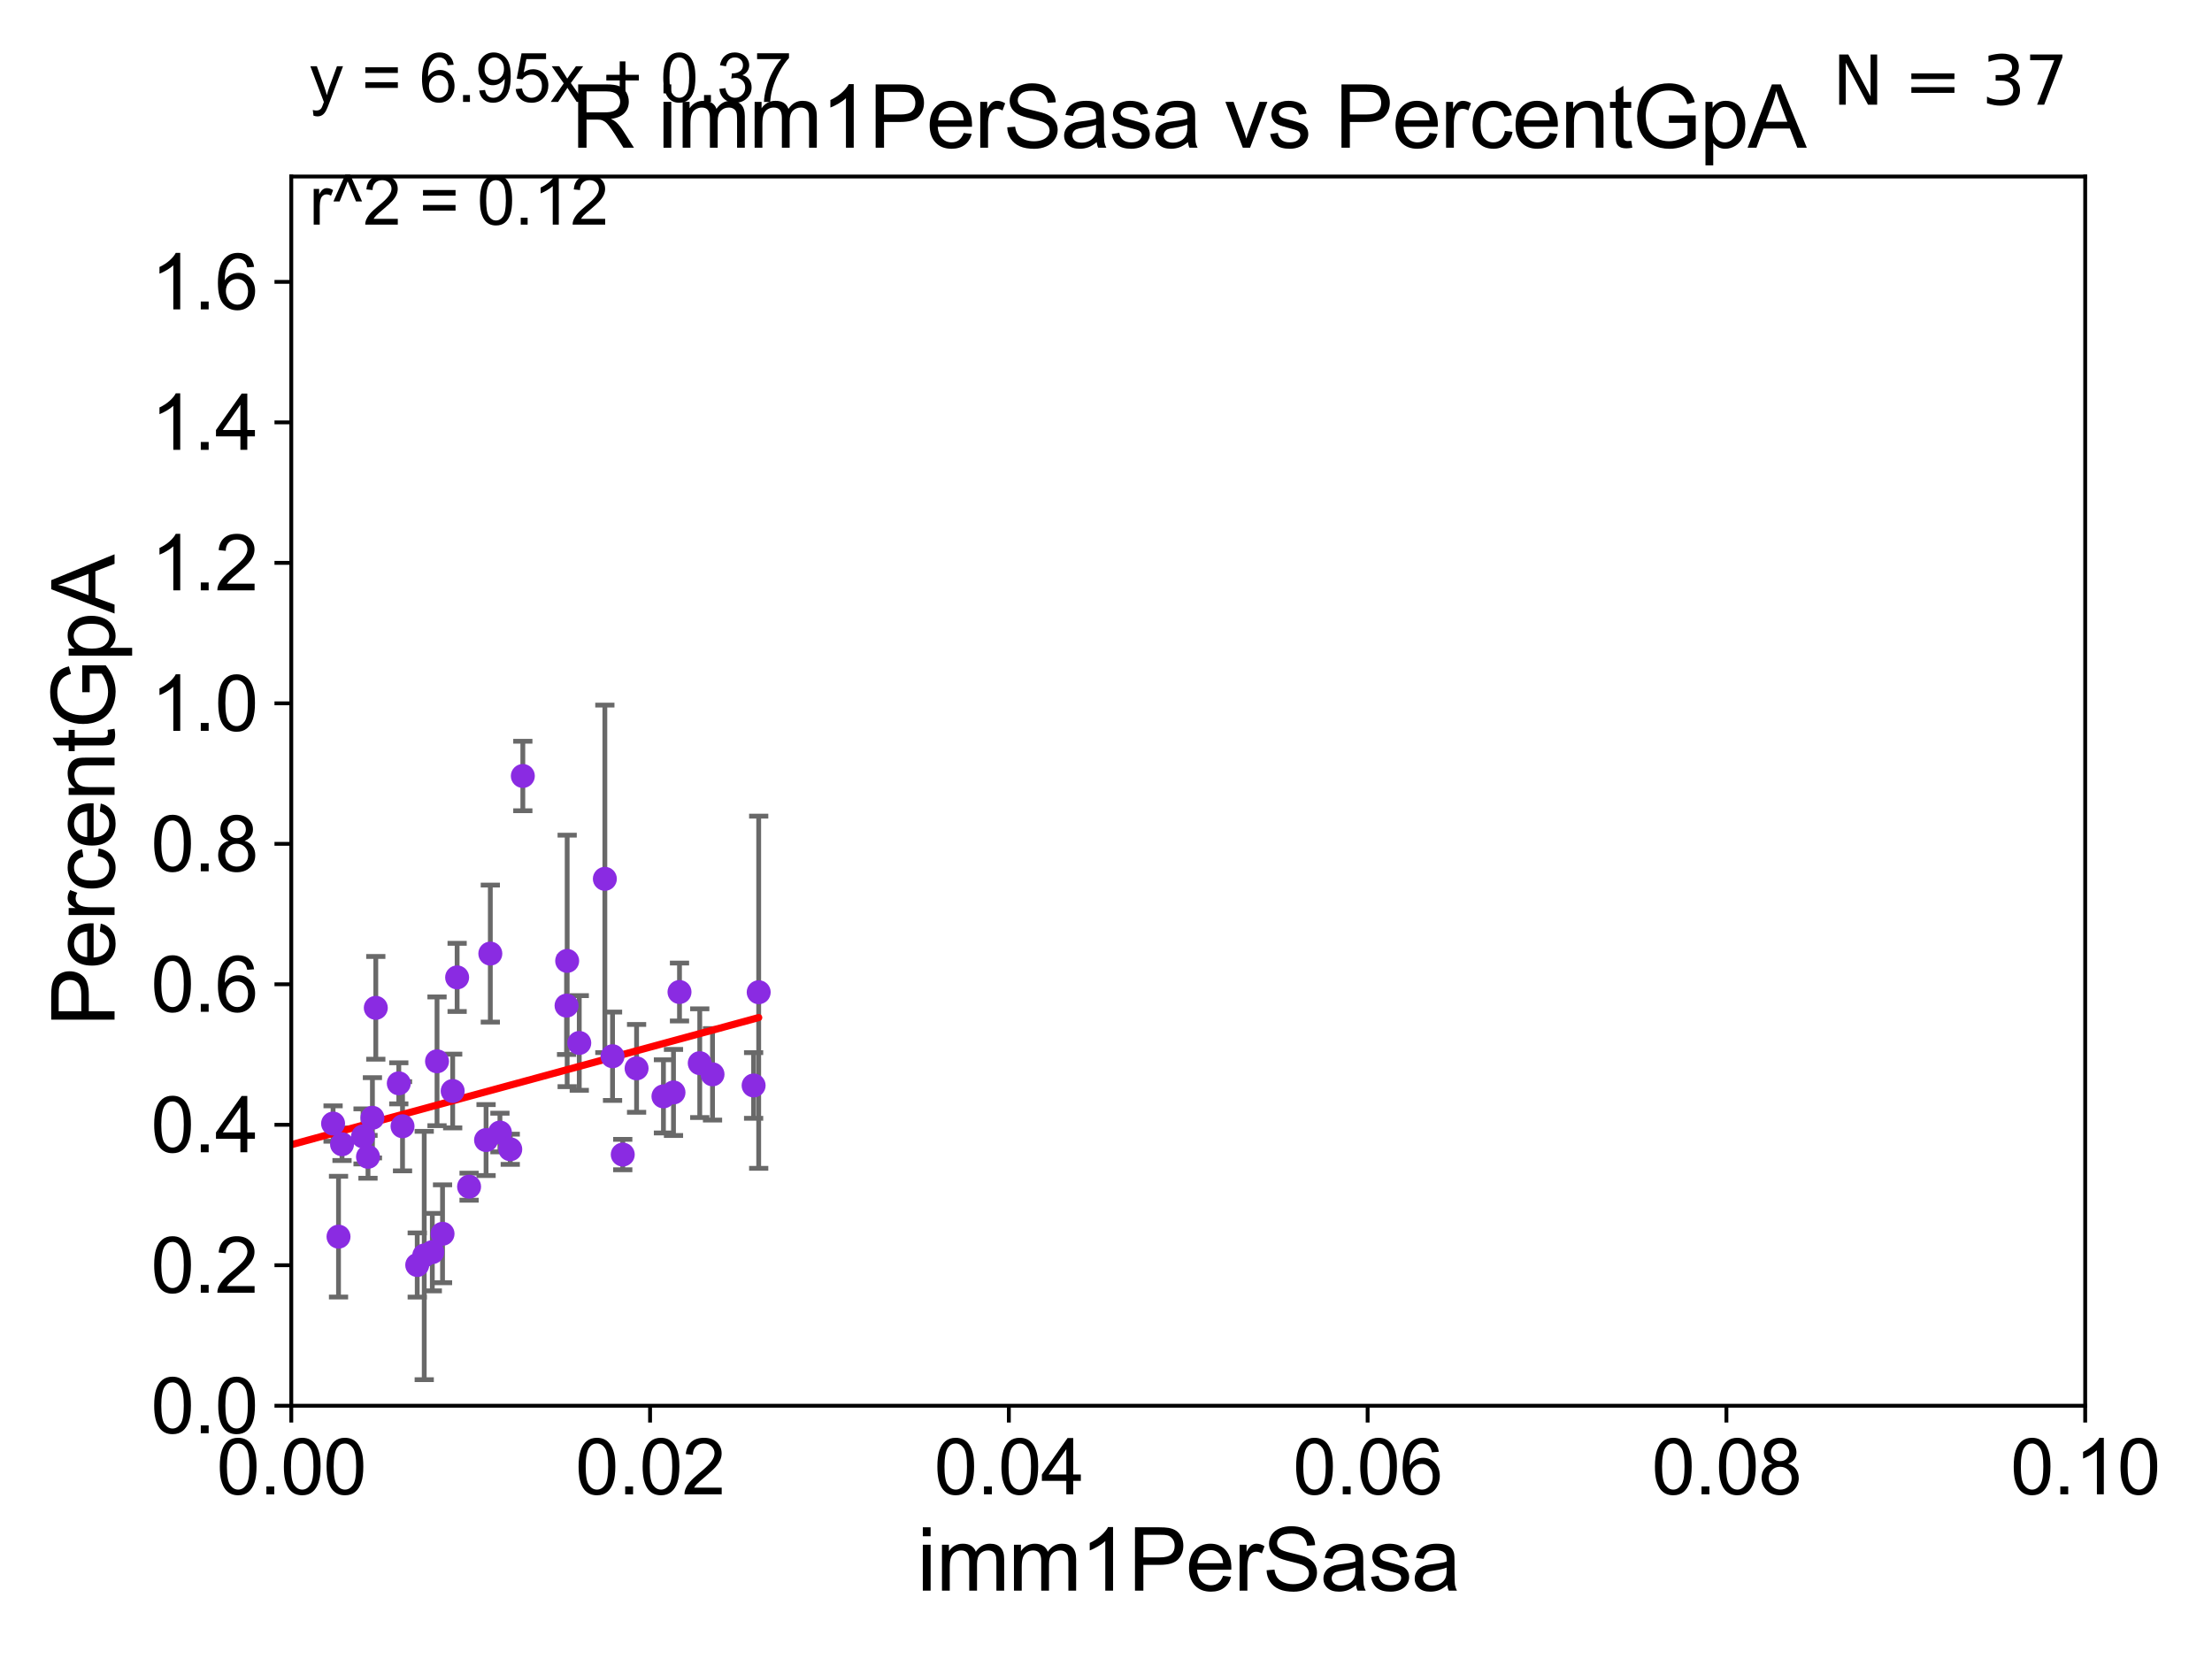 <?xml version="1.0" encoding="utf-8" standalone="no"?>
<!DOCTYPE svg PUBLIC "-//W3C//DTD SVG 1.1//EN"
  "http://www.w3.org/Graphics/SVG/1.1/DTD/svg11.dtd">
<svg xmlns:xlink="http://www.w3.org/1999/xlink" width="460.8pt" height="345.6pt" viewBox="0 0 460.8 345.6" xmlns="http://www.w3.org/2000/svg" version="1.1">
 <defs>
  <style type="text/css">*{stroke-linejoin: round; stroke-linecap: butt}</style>
 </defs>
 <g id="figure_1">
  <g id="patch_1">
   <path d="M 0 345.6 
L 460.8 345.6 
L 460.8 0 
L 0 0 
z
" style="fill: #ffffff"/>
  </g>
  <g id="axes_1">
   <g id="patch_2">
    <path d="M 60.68 292.84 
L 434.385 292.84 
L 434.385 36.775 
L 60.68 36.775 
z
" style="fill: #ffffff"/>
   </g>
   <g id="PathCollection_1">
    <defs>
     <path id="m66c099062e" d="M 0 1.118 
C 0.297 1.118 0.581 1 0.791 0.791 
C 1 0.581 1.118 0.297 1.118 0 
C 1.118 -0.297 1 -0.581 0.791 -0.791 
C 0.581 -1 0.297 -1.118 0 -1.118 
C -0.297 -1.118 -0.581 -1 -0.791 -0.791 
C -1 -0.581 -1.118 -0.297 -1.118 0 
C -1.118 0.297 -1 0.581 -0.791 0.791 
C -0.581 1 -0.297 1.118 0 1.118 
z
" style="stroke: #8a2be2"/>
    </defs>
    <g clip-path="url(#p482afbf1da)">
     <use xlink:href="#m66c099062e" x="90.057" y="260.841" style="fill: #8a2be2; stroke: #8a2be2"/>
     <use xlink:href="#m66c099062e" x="141.552" y="206.654" style="fill: #8a2be2; stroke: #8a2be2"/>
     <use xlink:href="#m66c099062e" x="94.301" y="227.279" style="fill: #8a2be2; stroke: #8a2be2"/>
     <use xlink:href="#m66c099062e" x="101.257" y="237.496" style="fill: #8a2be2; stroke: #8a2be2"/>
     <use xlink:href="#m66c099062e" x="91.041" y="221.091" style="fill: #8a2be2; stroke: #8a2be2"/>
     <use xlink:href="#m66c099062e" x="97.718" y="247.206" style="fill: #8a2be2; stroke: #8a2be2"/>
     <use xlink:href="#m66c099062e" x="129.731" y="240.516" style="fill: #8a2be2; stroke: #8a2be2"/>
     <use xlink:href="#m66c099062e" x="92.189" y="257.019" style="fill: #8a2be2; stroke: #8a2be2"/>
     <use xlink:href="#m66c099062e" x="148.431" y="223.802" style="fill: #8a2be2; stroke: #8a2be2"/>
     <use xlink:href="#m66c099062e" x="156.992" y="226.123" style="fill: #8a2be2; stroke: #8a2be2"/>
     <use xlink:href="#m66c099062e" x="145.772" y="221.477" style="fill: #8a2be2; stroke: #8a2be2"/>
     <use xlink:href="#m66c099062e" x="108.915" y="161.651" style="fill: #8a2be2; stroke: #8a2be2"/>
     <use xlink:href="#m66c099062e" x="104.145" y="235.926" style="fill: #8a2be2; stroke: #8a2be2"/>
     <use xlink:href="#m66c099062e" x="70.52" y="257.619" style="fill: #8a2be2; stroke: #8a2be2"/>
     <use xlink:href="#m66c099062e" x="55.551" y="212.385" style="fill: #8a2be2; stroke: #8a2be2"/>
     <use xlink:href="#m66c099062e" x="69.386" y="234.057" style="fill: #8a2be2; stroke: #8a2be2"/>
     <use xlink:href="#m66c099062e" x="71.25" y="238.369" style="fill: #8a2be2; stroke: #8a2be2"/>
     <use xlink:href="#m66c099062e" x="118.153" y="200.174" style="fill: #8a2be2; stroke: #8a2be2"/>
     <use xlink:href="#m66c099062e" x="75.632" y="236.733" style="fill: #8a2be2; stroke: #8a2be2"/>
     <use xlink:href="#m66c099062e" x="88.375" y="261.544" style="fill: #8a2be2; stroke: #8a2be2"/>
     <use xlink:href="#m66c099062e" x="126.002" y="183.077" style="fill: #8a2be2; stroke: #8a2be2"/>
     <use xlink:href="#m66c099062e" x="78.286" y="209.951" style="fill: #8a2be2; stroke: #8a2be2"/>
     <use xlink:href="#m66c099062e" x="95.228" y="203.611" style="fill: #8a2be2; stroke: #8a2be2"/>
     <use xlink:href="#m66c099062e" x="83.077" y="225.678" style="fill: #8a2be2; stroke: #8a2be2"/>
     <use xlink:href="#m66c099062e" x="106.295" y="239.412" style="fill: #8a2be2; stroke: #8a2be2"/>
     <use xlink:href="#m66c099062e" x="120.672" y="217.266" style="fill: #8a2be2; stroke: #8a2be2"/>
     <use xlink:href="#m66c099062e" x="76.661" y="240.984" style="fill: #8a2be2; stroke: #8a2be2"/>
     <use xlink:href="#m66c099062e" x="77.583" y="232.858" style="fill: #8a2be2; stroke: #8a2be2"/>
     <use xlink:href="#m66c099062e" x="86.917" y="263.525" style="fill: #8a2be2; stroke: #8a2be2"/>
     <use xlink:href="#m66c099062e" x="83.854" y="234.621" style="fill: #8a2be2; stroke: #8a2be2"/>
     <use xlink:href="#m66c099062e" x="118.024" y="209.49" style="fill: #8a2be2; stroke: #8a2be2"/>
     <use xlink:href="#m66c099062e" x="127.603" y="220.035" style="fill: #8a2be2; stroke: #8a2be2"/>
     <use xlink:href="#m66c099062e" x="102.143" y="198.649" style="fill: #8a2be2; stroke: #8a2be2"/>
     <use xlink:href="#m66c099062e" x="140.301" y="227.58" style="fill: #8a2be2; stroke: #8a2be2"/>
     <use xlink:href="#m66c099062e" x="138.208" y="228.395" style="fill: #8a2be2; stroke: #8a2be2"/>
     <use xlink:href="#m66c099062e" x="158.051" y="206.7" style="fill: #8a2be2; stroke: #8a2be2"/>
     <use xlink:href="#m66c099062e" x="132.612" y="222.559" style="fill: #8a2be2; stroke: #8a2be2"/>
    </g>
   </g>
   <g id="matplotlib.axis_1">
    <g id="xtick_1">
     <g id="line2d_1">
      <defs>
       <path id="m8616167607" d="M 0 0 
L 0 3.5 
" style="stroke: #000000; stroke-width: 0.8"/>
      </defs>
      <g>
       <use xlink:href="#m8616167607" x="60.68" y="292.84" style="stroke: #000000; stroke-width: 0.8"/>
      </g>
     </g>
     <g id="text_1">
      <!-- 0.00 -->
      <g transform="translate(45.111 311.293)scale(0.16 -0.16)">
       <defs>
        <path id="ArialMT-30" d="M 266 2259 
Q 266 3072 433 3567 
Q 600 4063 929 4331 
Q 1259 4600 1759 4600 
Q 2128 4600 2406 4451 
Q 2684 4303 2865 4023 
Q 3047 3744 3150 3342 
Q 3253 2941 3253 2259 
Q 3253 1453 3087 958 
Q 2922 463 2592 192 
Q 2263 -78 1759 -78 
Q 1097 -78 719 397 
Q 266 969 266 2259 
z
M 844 2259 
Q 844 1131 1108 757 
Q 1372 384 1759 384 
Q 2147 384 2411 759 
Q 2675 1134 2675 2259 
Q 2675 3391 2411 3762 
Q 2147 4134 1753 4134 
Q 1366 4134 1134 3806 
Q 844 3388 844 2259 
z
" transform="scale(0.016)"/>
        <path id="ArialMT-2e" d="M 581 0 
L 581 641 
L 1222 641 
L 1222 0 
L 581 0 
z
" transform="scale(0.016)"/>
       </defs>
       <use xlink:href="#ArialMT-30"/>
       <use xlink:href="#ArialMT-2e" x="55.615"/>
       <use xlink:href="#ArialMT-30" x="83.398"/>
       <use xlink:href="#ArialMT-30" x="139.014"/>
      </g>
     </g>
    </g>
    <g id="xtick_2">
     <g id="line2d_2">
      <g>
       <use xlink:href="#m8616167607" x="135.421" y="292.84" style="stroke: #000000; stroke-width: 0.8"/>
      </g>
     </g>
     <g id="text_2">
      <!-- 0.02 -->
      <g transform="translate(119.852 311.293)scale(0.16 -0.16)">
       <defs>
        <path id="ArialMT-32" d="M 3222 541 
L 3222 0 
L 194 0 
Q 188 203 259 391 
Q 375 700 629 1000 
Q 884 1300 1366 1694 
Q 2113 2306 2375 2664 
Q 2638 3022 2638 3341 
Q 2638 3675 2398 3904 
Q 2159 4134 1775 4134 
Q 1369 4134 1125 3890 
Q 881 3647 878 3216 
L 300 3275 
Q 359 3922 746 4261 
Q 1134 4600 1788 4600 
Q 2447 4600 2831 4234 
Q 3216 3869 3216 3328 
Q 3216 3053 3103 2787 
Q 2991 2522 2730 2228 
Q 2469 1934 1863 1422 
Q 1356 997 1212 845 
Q 1069 694 975 541 
L 3222 541 
z
" transform="scale(0.016)"/>
       </defs>
       <use xlink:href="#ArialMT-30"/>
       <use xlink:href="#ArialMT-2e" x="55.615"/>
       <use xlink:href="#ArialMT-30" x="83.398"/>
       <use xlink:href="#ArialMT-32" x="139.014"/>
      </g>
     </g>
    </g>
    <g id="xtick_3">
     <g id="line2d_3">
      <g>
       <use xlink:href="#m8616167607" x="210.162" y="292.84" style="stroke: #000000; stroke-width: 0.8"/>
      </g>
     </g>
     <g id="text_3">
      <!-- 0.04 -->
      <g transform="translate(194.593 311.293)scale(0.16 -0.16)">
       <defs>
        <path id="ArialMT-34" d="M 2069 0 
L 2069 1097 
L 81 1097 
L 81 1613 
L 2172 4581 
L 2631 4581 
L 2631 1613 
L 3250 1613 
L 3250 1097 
L 2631 1097 
L 2631 0 
L 2069 0 
z
M 2069 1613 
L 2069 3678 
L 634 1613 
L 2069 1613 
z
" transform="scale(0.016)"/>
       </defs>
       <use xlink:href="#ArialMT-30"/>
       <use xlink:href="#ArialMT-2e" x="55.615"/>
       <use xlink:href="#ArialMT-30" x="83.398"/>
       <use xlink:href="#ArialMT-34" x="139.014"/>
      </g>
     </g>
    </g>
    <g id="xtick_4">
     <g id="line2d_4">
      <g>
       <use xlink:href="#m8616167607" x="284.903" y="292.84" style="stroke: #000000; stroke-width: 0.8"/>
      </g>
     </g>
     <g id="text_4">
      <!-- 0.06 -->
      <g transform="translate(269.334 311.293)scale(0.16 -0.16)">
       <defs>
        <path id="ArialMT-36" d="M 3184 3459 
L 2625 3416 
Q 2550 3747 2413 3897 
Q 2184 4138 1850 4138 
Q 1581 4138 1378 3988 
Q 1113 3794 959 3422 
Q 806 3050 800 2363 
Q 1003 2672 1297 2822 
Q 1591 2972 1913 2972 
Q 2475 2972 2870 2558 
Q 3266 2144 3266 1488 
Q 3266 1056 3080 686 
Q 2894 316 2569 119 
Q 2244 -78 1831 -78 
Q 1128 -78 684 439 
Q 241 956 241 2144 
Q 241 3472 731 4075 
Q 1159 4600 1884 4600 
Q 2425 4600 2770 4297 
Q 3116 3994 3184 3459 
z
M 888 1484 
Q 888 1194 1011 928 
Q 1134 663 1356 523 
Q 1578 384 1822 384 
Q 2178 384 2434 671 
Q 2691 959 2691 1453 
Q 2691 1928 2437 2201 
Q 2184 2475 1800 2475 
Q 1419 2475 1153 2201 
Q 888 1928 888 1484 
z
" transform="scale(0.016)"/>
       </defs>
       <use xlink:href="#ArialMT-30"/>
       <use xlink:href="#ArialMT-2e" x="55.615"/>
       <use xlink:href="#ArialMT-30" x="83.398"/>
       <use xlink:href="#ArialMT-36" x="139.014"/>
      </g>
     </g>
    </g>
    <g id="xtick_5">
     <g id="line2d_5">
      <g>
       <use xlink:href="#m8616167607" x="359.644" y="292.84" style="stroke: #000000; stroke-width: 0.8"/>
      </g>
     </g>
     <g id="text_5">
      <!-- 0.08 -->
      <g transform="translate(344.075 311.293)scale(0.16 -0.16)">
       <defs>
        <path id="ArialMT-38" d="M 1131 2484 
Q 781 2613 612 2850 
Q 444 3088 444 3419 
Q 444 3919 803 4259 
Q 1163 4600 1759 4600 
Q 2359 4600 2725 4251 
Q 3091 3903 3091 3403 
Q 3091 3084 2923 2848 
Q 2756 2613 2416 2484 
Q 2838 2347 3058 2040 
Q 3278 1734 3278 1309 
Q 3278 722 2862 322 
Q 2447 -78 1769 -78 
Q 1091 -78 675 323 
Q 259 725 259 1325 
Q 259 1772 486 2073 
Q 713 2375 1131 2484 
z
M 1019 3438 
Q 1019 3113 1228 2906 
Q 1438 2700 1772 2700 
Q 2097 2700 2305 2904 
Q 2513 3109 2513 3406 
Q 2513 3716 2298 3927 
Q 2084 4138 1766 4138 
Q 1444 4138 1231 3931 
Q 1019 3725 1019 3438 
z
M 838 1322 
Q 838 1081 952 856 
Q 1066 631 1291 507 
Q 1516 384 1775 384 
Q 2178 384 2440 643 
Q 2703 903 2703 1303 
Q 2703 1709 2433 1975 
Q 2163 2241 1756 2241 
Q 1359 2241 1098 1978 
Q 838 1716 838 1322 
z
" transform="scale(0.016)"/>
       </defs>
       <use xlink:href="#ArialMT-30"/>
       <use xlink:href="#ArialMT-2e" x="55.615"/>
       <use xlink:href="#ArialMT-30" x="83.398"/>
       <use xlink:href="#ArialMT-38" x="139.014"/>
      </g>
     </g>
    </g>
    <g id="xtick_6">
     <g id="line2d_6">
      <g>
       <use xlink:href="#m8616167607" x="434.385" y="292.84" style="stroke: #000000; stroke-width: 0.8"/>
      </g>
     </g>
     <g id="text_6">
      <!-- 0.10 -->
      <g transform="translate(418.816 311.293)scale(0.16 -0.16)">
       <defs>
        <path id="ArialMT-31" d="M 2384 0 
L 1822 0 
L 1822 3584 
Q 1619 3391 1289 3197 
Q 959 3003 697 2906 
L 697 3450 
Q 1169 3672 1522 3987 
Q 1875 4303 2022 4600 
L 2384 4600 
L 2384 0 
z
" transform="scale(0.016)"/>
       </defs>
       <use xlink:href="#ArialMT-30"/>
       <use xlink:href="#ArialMT-2e" x="55.615"/>
       <use xlink:href="#ArialMT-31" x="83.398"/>
       <use xlink:href="#ArialMT-30" x="139.014"/>
      </g>
     </g>
    </g>
    <g id="text_7">
     <!-- imm1PerSasa -->
     <g transform="translate(191.017 331.357)scale(0.18 -0.18)">
      <defs>
       <path id="ArialMT-69" d="M 425 3934 
L 425 4581 
L 988 4581 
L 988 3934 
L 425 3934 
z
M 425 0 
L 425 3319 
L 988 3319 
L 988 0 
L 425 0 
z
" transform="scale(0.016)"/>
       <path id="ArialMT-6d" d="M 422 0 
L 422 3319 
L 925 3319 
L 925 2853 
Q 1081 3097 1340 3245 
Q 1600 3394 1931 3394 
Q 2300 3394 2536 3241 
Q 2772 3088 2869 2813 
Q 3263 3394 3894 3394 
Q 4388 3394 4653 3120 
Q 4919 2847 4919 2278 
L 4919 0 
L 4359 0 
L 4359 2091 
Q 4359 2428 4304 2576 
Q 4250 2725 4106 2815 
Q 3963 2906 3769 2906 
Q 3419 2906 3187 2673 
Q 2956 2441 2956 1928 
L 2956 0 
L 2394 0 
L 2394 2156 
Q 2394 2531 2256 2718 
Q 2119 2906 1806 2906 
Q 1569 2906 1367 2781 
Q 1166 2656 1075 2415 
Q 984 2175 984 1722 
L 984 0 
L 422 0 
z
" transform="scale(0.016)"/>
       <path id="ArialMT-50" d="M 494 0 
L 494 4581 
L 2222 4581 
Q 2678 4581 2919 4538 
Q 3256 4481 3484 4323 
Q 3713 4166 3852 3881 
Q 3991 3597 3991 3256 
Q 3991 2672 3619 2267 
Q 3247 1863 2275 1863 
L 1100 1863 
L 1100 0 
L 494 0 
z
M 1100 2403 
L 2284 2403 
Q 2872 2403 3119 2622 
Q 3366 2841 3366 3238 
Q 3366 3525 3220 3729 
Q 3075 3934 2838 4000 
Q 2684 4041 2272 4041 
L 1100 4041 
L 1100 2403 
z
" transform="scale(0.016)"/>
       <path id="ArialMT-65" d="M 2694 1069 
L 3275 997 
Q 3138 488 2766 206 
Q 2394 -75 1816 -75 
Q 1088 -75 661 373 
Q 234 822 234 1631 
Q 234 2469 665 2931 
Q 1097 3394 1784 3394 
Q 2450 3394 2872 2941 
Q 3294 2488 3294 1666 
Q 3294 1616 3291 1516 
L 816 1516 
Q 847 969 1125 678 
Q 1403 388 1819 388 
Q 2128 388 2347 550 
Q 2566 713 2694 1069 
z
M 847 1978 
L 2700 1978 
Q 2663 2397 2488 2606 
Q 2219 2931 1791 2931 
Q 1403 2931 1139 2672 
Q 875 2413 847 1978 
z
" transform="scale(0.016)"/>
       <path id="ArialMT-72" d="M 416 0 
L 416 3319 
L 922 3319 
L 922 2816 
Q 1116 3169 1280 3281 
Q 1444 3394 1641 3394 
Q 1925 3394 2219 3213 
L 2025 2691 
Q 1819 2813 1613 2813 
Q 1428 2813 1281 2702 
Q 1134 2591 1072 2394 
Q 978 2094 978 1738 
L 978 0 
L 416 0 
z
" transform="scale(0.016)"/>
       <path id="ArialMT-53" d="M 288 1472 
L 859 1522 
Q 900 1178 1048 958 
Q 1197 738 1509 602 
Q 1822 466 2213 466 
Q 2559 466 2825 569 
Q 3091 672 3220 851 
Q 3350 1031 3350 1244 
Q 3350 1459 3225 1620 
Q 3100 1781 2813 1891 
Q 2628 1963 1997 2114 
Q 1366 2266 1113 2400 
Q 784 2572 623 2826 
Q 463 3081 463 3397 
Q 463 3744 659 4045 
Q 856 4347 1234 4503 
Q 1613 4659 2075 4659 
Q 2584 4659 2973 4495 
Q 3363 4331 3572 4012 
Q 3781 3694 3797 3291 
L 3216 3247 
Q 3169 3681 2898 3903 
Q 2628 4125 2100 4125 
Q 1550 4125 1298 3923 
Q 1047 3722 1047 3438 
Q 1047 3191 1225 3031 
Q 1400 2872 2139 2705 
Q 2878 2538 3153 2413 
Q 3553 2228 3743 1945 
Q 3934 1663 3934 1294 
Q 3934 928 3725 604 
Q 3516 281 3123 101 
Q 2731 -78 2241 -78 
Q 1619 -78 1198 103 
Q 778 284 539 648 
Q 300 1013 288 1472 
z
" transform="scale(0.016)"/>
       <path id="ArialMT-61" d="M 2588 409 
Q 2275 144 1986 34 
Q 1697 -75 1366 -75 
Q 819 -75 525 192 
Q 231 459 231 875 
Q 231 1119 342 1320 
Q 453 1522 633 1644 
Q 813 1766 1038 1828 
Q 1203 1872 1538 1913 
Q 2219 1994 2541 2106 
Q 2544 2222 2544 2253 
Q 2544 2597 2384 2738 
Q 2169 2928 1744 2928 
Q 1347 2928 1158 2789 
Q 969 2650 878 2297 
L 328 2372 
Q 403 2725 575 2942 
Q 747 3159 1072 3276 
Q 1397 3394 1825 3394 
Q 2250 3394 2515 3294 
Q 2781 3194 2906 3042 
Q 3031 2891 3081 2659 
Q 3109 2516 3109 2141 
L 3109 1391 
Q 3109 606 3145 398 
Q 3181 191 3288 0 
L 2700 0 
Q 2613 175 2588 409 
z
M 2541 1666 
Q 2234 1541 1622 1453 
Q 1275 1403 1131 1340 
Q 988 1278 909 1158 
Q 831 1038 831 891 
Q 831 666 1001 516 
Q 1172 366 1500 366 
Q 1825 366 2078 508 
Q 2331 650 2450 897 
Q 2541 1088 2541 1459 
L 2541 1666 
z
" transform="scale(0.016)"/>
       <path id="ArialMT-73" d="M 197 991 
L 753 1078 
Q 800 744 1014 566 
Q 1228 388 1613 388 
Q 2000 388 2187 545 
Q 2375 703 2375 916 
Q 2375 1106 2209 1216 
Q 2094 1291 1634 1406 
Q 1016 1563 777 1677 
Q 538 1791 414 1992 
Q 291 2194 291 2438 
Q 291 2659 392 2848 
Q 494 3038 669 3163 
Q 800 3259 1026 3326 
Q 1253 3394 1513 3394 
Q 1903 3394 2198 3281 
Q 2494 3169 2634 2976 
Q 2775 2784 2828 2463 
L 2278 2388 
Q 2241 2644 2061 2787 
Q 1881 2931 1553 2931 
Q 1166 2931 1000 2803 
Q 834 2675 834 2503 
Q 834 2394 903 2306 
Q 972 2216 1119 2156 
Q 1203 2125 1616 2013 
Q 2213 1853 2448 1751 
Q 2684 1650 2818 1456 
Q 2953 1263 2953 975 
Q 2953 694 2789 445 
Q 2625 197 2315 61 
Q 2006 -75 1616 -75 
Q 969 -75 630 194 
Q 291 463 197 991 
z
" transform="scale(0.016)"/>
      </defs>
      <use xlink:href="#ArialMT-69"/>
      <use xlink:href="#ArialMT-6d" x="22.217"/>
      <use xlink:href="#ArialMT-6d" x="105.518"/>
      <use xlink:href="#ArialMT-31" x="188.818"/>
      <use xlink:href="#ArialMT-50" x="244.434"/>
      <use xlink:href="#ArialMT-65" x="311.133"/>
      <use xlink:href="#ArialMT-72" x="366.748"/>
      <use xlink:href="#ArialMT-53" x="400.049"/>
      <use xlink:href="#ArialMT-61" x="466.748"/>
      <use xlink:href="#ArialMT-73" x="522.363"/>
      <use xlink:href="#ArialMT-61" x="572.363"/>
     </g>
    </g>
   </g>
   <g id="matplotlib.axis_2">
    <g id="ytick_1">
     <g id="line2d_7">
      <defs>
       <path id="m5e3859e635" d="M 0 0 
L -3.5 0 
" style="stroke: #000000; stroke-width: 0.8"/>
      </defs>
      <g>
       <use xlink:href="#m5e3859e635" x="60.68" y="292.84" style="stroke: #000000; stroke-width: 0.8"/>
      </g>
     </g>
     <g id="text_8">
      <!-- 0.0 -->
      <g transform="translate(31.44 298.566)scale(0.16 -0.16)">
       <use xlink:href="#ArialMT-30"/>
       <use xlink:href="#ArialMT-2e" x="55.615"/>
       <use xlink:href="#ArialMT-30" x="83.398"/>
      </g>
     </g>
    </g>
    <g id="ytick_2">
     <g id="line2d_8">
      <g>
       <use xlink:href="#m5e3859e635" x="60.68" y="263.575" style="stroke: #000000; stroke-width: 0.8"/>
      </g>
     </g>
     <g id="text_9">
      <!-- 0.2 -->
      <g transform="translate(31.44 269.302)scale(0.16 -0.16)">
       <use xlink:href="#ArialMT-30"/>
       <use xlink:href="#ArialMT-2e" x="55.615"/>
       <use xlink:href="#ArialMT-32" x="83.398"/>
      </g>
     </g>
    </g>
    <g id="ytick_3">
     <g id="line2d_9">
      <g>
       <use xlink:href="#m5e3859e635" x="60.68" y="234.311" style="stroke: #000000; stroke-width: 0.8"/>
      </g>
     </g>
     <g id="text_10">
      <!-- 0.4 -->
      <g transform="translate(31.44 240.037)scale(0.16 -0.16)">
       <use xlink:href="#ArialMT-30"/>
       <use xlink:href="#ArialMT-2e" x="55.615"/>
       <use xlink:href="#ArialMT-34" x="83.398"/>
      </g>
     </g>
    </g>
    <g id="ytick_4">
     <g id="line2d_10">
      <g>
       <use xlink:href="#m5e3859e635" x="60.68" y="205.046" style="stroke: #000000; stroke-width: 0.8"/>
      </g>
     </g>
     <g id="text_11">
      <!-- 0.6 -->
      <g transform="translate(31.44 210.772)scale(0.16 -0.16)">
       <use xlink:href="#ArialMT-30"/>
       <use xlink:href="#ArialMT-2e" x="55.615"/>
       <use xlink:href="#ArialMT-36" x="83.398"/>
      </g>
     </g>
    </g>
    <g id="ytick_5">
     <g id="line2d_11">
      <g>
       <use xlink:href="#m5e3859e635" x="60.68" y="175.782" style="stroke: #000000; stroke-width: 0.8"/>
      </g>
     </g>
     <g id="text_12">
      <!-- 0.8 -->
      <g transform="translate(31.44 181.508)scale(0.16 -0.16)">
       <use xlink:href="#ArialMT-30"/>
       <use xlink:href="#ArialMT-2e" x="55.615"/>
       <use xlink:href="#ArialMT-38" x="83.398"/>
      </g>
     </g>
    </g>
    <g id="ytick_6">
     <g id="line2d_12">
      <g>
       <use xlink:href="#m5e3859e635" x="60.68" y="146.517" style="stroke: #000000; stroke-width: 0.8"/>
      </g>
     </g>
     <g id="text_13">
      <!-- 1.0 -->
      <g transform="translate(31.44 152.243)scale(0.16 -0.16)">
       <use xlink:href="#ArialMT-31"/>
       <use xlink:href="#ArialMT-2e" x="55.615"/>
       <use xlink:href="#ArialMT-30" x="83.398"/>
      </g>
     </g>
    </g>
    <g id="ytick_7">
     <g id="line2d_13">
      <g>
       <use xlink:href="#m5e3859e635" x="60.68" y="117.252" style="stroke: #000000; stroke-width: 0.8"/>
      </g>
     </g>
     <g id="text_14">
      <!-- 1.2 -->
      <g transform="translate(31.44 122.979)scale(0.16 -0.16)">
       <use xlink:href="#ArialMT-31"/>
       <use xlink:href="#ArialMT-2e" x="55.615"/>
       <use xlink:href="#ArialMT-32" x="83.398"/>
      </g>
     </g>
    </g>
    <g id="ytick_8">
     <g id="line2d_14">
      <g>
       <use xlink:href="#m5e3859e635" x="60.68" y="87.988" style="stroke: #000000; stroke-width: 0.8"/>
      </g>
     </g>
     <g id="text_15">
      <!-- 1.4 -->
      <g transform="translate(31.44 93.714)scale(0.16 -0.16)">
       <use xlink:href="#ArialMT-31"/>
       <use xlink:href="#ArialMT-2e" x="55.615"/>
       <use xlink:href="#ArialMT-34" x="83.398"/>
      </g>
     </g>
    </g>
    <g id="ytick_9">
     <g id="line2d_15">
      <g>
       <use xlink:href="#m5e3859e635" x="60.68" y="58.723" style="stroke: #000000; stroke-width: 0.8"/>
      </g>
     </g>
     <g id="text_16">
      <!-- 1.6 -->
      <g transform="translate(31.44 64.45)scale(0.16 -0.16)">
       <use xlink:href="#ArialMT-31"/>
       <use xlink:href="#ArialMT-2e" x="55.615"/>
       <use xlink:href="#ArialMT-36" x="83.398"/>
      </g>
     </g>
    </g>
    <g id="text_17">
     <!-- PercentGpA -->
     <g transform="translate(23.863 213.831)rotate(-90)scale(0.18 -0.18)">
      <defs>
       <path id="ArialMT-63" d="M 2588 1216 
L 3141 1144 
Q 3050 572 2676 248 
Q 2303 -75 1759 -75 
Q 1078 -75 664 370 
Q 250 816 250 1647 
Q 250 2184 428 2587 
Q 606 2991 970 3192 
Q 1334 3394 1763 3394 
Q 2303 3394 2647 3120 
Q 2991 2847 3088 2344 
L 2541 2259 
Q 2463 2594 2264 2762 
Q 2066 2931 1784 2931 
Q 1359 2931 1093 2626 
Q 828 2322 828 1663 
Q 828 994 1084 691 
Q 1341 388 1753 388 
Q 2084 388 2306 591 
Q 2528 794 2588 1216 
z
" transform="scale(0.016)"/>
       <path id="ArialMT-6e" d="M 422 0 
L 422 3319 
L 928 3319 
L 928 2847 
Q 1294 3394 1984 3394 
Q 2284 3394 2536 3286 
Q 2788 3178 2913 3003 
Q 3038 2828 3088 2588 
Q 3119 2431 3119 2041 
L 3119 0 
L 2556 0 
L 2556 2019 
Q 2556 2363 2490 2533 
Q 2425 2703 2258 2804 
Q 2091 2906 1866 2906 
Q 1506 2906 1245 2678 
Q 984 2450 984 1813 
L 984 0 
L 422 0 
z
" transform="scale(0.016)"/>
       <path id="ArialMT-74" d="M 1650 503 
L 1731 6 
Q 1494 -44 1306 -44 
Q 1000 -44 831 53 
Q 663 150 594 308 
Q 525 466 525 972 
L 525 2881 
L 113 2881 
L 113 3319 
L 525 3319 
L 525 4141 
L 1084 4478 
L 1084 3319 
L 1650 3319 
L 1650 2881 
L 1084 2881 
L 1084 941 
Q 1084 700 1114 631 
Q 1144 563 1211 522 
Q 1278 481 1403 481 
Q 1497 481 1650 503 
z
" transform="scale(0.016)"/>
       <path id="ArialMT-47" d="M 2638 1797 
L 2638 2334 
L 4578 2338 
L 4578 638 
Q 4131 281 3656 101 
Q 3181 -78 2681 -78 
Q 2006 -78 1454 211 
Q 903 500 622 1047 
Q 341 1594 341 2269 
Q 341 2938 620 3517 
Q 900 4097 1425 4378 
Q 1950 4659 2634 4659 
Q 3131 4659 3532 4498 
Q 3934 4338 4162 4050 
Q 4391 3763 4509 3300 
L 3963 3150 
Q 3859 3500 3706 3700 
Q 3553 3900 3268 4020 
Q 2984 4141 2638 4141 
Q 2222 4141 1919 4014 
Q 1616 3888 1430 3681 
Q 1244 3475 1141 3228 
Q 966 2803 966 2306 
Q 966 1694 1177 1281 
Q 1388 869 1791 669 
Q 2194 469 2647 469 
Q 3041 469 3416 620 
Q 3791 772 3984 944 
L 3984 1797 
L 2638 1797 
z
" transform="scale(0.016)"/>
       <path id="ArialMT-70" d="M 422 -1272 
L 422 3319 
L 934 3319 
L 934 2888 
Q 1116 3141 1344 3267 
Q 1572 3394 1897 3394 
Q 2322 3394 2647 3175 
Q 2972 2956 3137 2557 
Q 3303 2159 3303 1684 
Q 3303 1175 3120 767 
Q 2938 359 2589 142 
Q 2241 -75 1856 -75 
Q 1575 -75 1351 44 
Q 1128 163 984 344 
L 984 -1272 
L 422 -1272 
z
M 931 1641 
Q 931 1000 1190 694 
Q 1450 388 1819 388 
Q 2194 388 2461 705 
Q 2728 1022 2728 1688 
Q 2728 2322 2467 2637 
Q 2206 2953 1844 2953 
Q 1484 2953 1207 2617 
Q 931 2281 931 1641 
z
" transform="scale(0.016)"/>
       <path id="ArialMT-41" d="M -9 0 
L 1750 4581 
L 2403 4581 
L 4278 0 
L 3588 0 
L 3053 1388 
L 1138 1388 
L 634 0 
L -9 0 
z
M 1313 1881 
L 2866 1881 
L 2388 3150 
Q 2169 3728 2063 4100 
Q 1975 3659 1816 3225 
L 1313 1881 
z
" transform="scale(0.016)"/>
      </defs>
      <use xlink:href="#ArialMT-50"/>
      <use xlink:href="#ArialMT-65" x="66.699"/>
      <use xlink:href="#ArialMT-72" x="122.314"/>
      <use xlink:href="#ArialMT-63" x="155.615"/>
      <use xlink:href="#ArialMT-65" x="205.615"/>
      <use xlink:href="#ArialMT-6e" x="261.23"/>
      <use xlink:href="#ArialMT-74" x="316.846"/>
      <use xlink:href="#ArialMT-47" x="344.629"/>
      <use xlink:href="#ArialMT-70" x="422.412"/>
      <use xlink:href="#ArialMT-41" x="478.027"/>
     </g>
    </g>
   </g>
   <g id="LineCollection_1">
    <path d="M 90.057 268.911 
L 90.057 252.771 
" clip-path="url(#p482afbf1da)" style="fill: none; stroke: #696969"/>
    <path d="M 141.552 212.687 
L 141.552 200.621 
" clip-path="url(#p482afbf1da)" style="fill: none; stroke: #696969"/>
    <path d="M 94.301 234.958 
L 94.301 219.6 
" clip-path="url(#p482afbf1da)" style="fill: none; stroke: #696969"/>
    <path d="M 101.257 244.886 
L 101.257 230.106 
" clip-path="url(#p482afbf1da)" style="fill: none; stroke: #696969"/>
    <path d="M 91.041 234.501 
L 91.041 207.68 
" clip-path="url(#p482afbf1da)" style="fill: none; stroke: #696969"/>
    <path d="M 97.718 250.024 
L 97.718 244.387 
" clip-path="url(#p482afbf1da)" style="fill: none; stroke: #696969"/>
    <path d="M 129.731 243.683 
L 129.731 237.349 
" clip-path="url(#p482afbf1da)" style="fill: none; stroke: #696969"/>
    <path d="M 92.189 267.215 
L 92.189 246.822 
" clip-path="url(#p482afbf1da)" style="fill: none; stroke: #696969"/>
    <path d="M 148.431 233.333 
L 148.431 214.271 
" clip-path="url(#p482afbf1da)" style="fill: none; stroke: #696969"/>
    <path d="M 156.992 232.961 
L 156.992 219.285 
" clip-path="url(#p482afbf1da)" style="fill: none; stroke: #696969"/>
    <path d="M 145.772 232.803 
L 145.772 210.152 
" clip-path="url(#p482afbf1da)" style="fill: none; stroke: #696969"/>
    <path d="M 108.915 168.889 
L 108.915 154.413 
" clip-path="url(#p482afbf1da)" style="fill: none; stroke: #696969"/>
    <path d="M 104.145 239.953 
L 104.145 231.899 
" clip-path="url(#p482afbf1da)" style="fill: none; stroke: #696969"/>
    <path d="M 70.52 270.195 
L 70.52 245.044 
" clip-path="url(#p482afbf1da)" style="fill: none; stroke: #696969"/>
    <path d="M 55.551 224.585 
L 55.551 200.184 
" clip-path="url(#p482afbf1da)" style="fill: none; stroke: #696969"/>
    <path d="M 69.386 237.742 
L 69.386 230.373 
" clip-path="url(#p482afbf1da)" style="fill: none; stroke: #696969"/>
    <path d="M 71.25 241.756 
L 71.25 234.981 
" clip-path="url(#p482afbf1da)" style="fill: none; stroke: #696969"/>
    <path d="M 118.153 226.371 
L 118.153 173.976 
" clip-path="url(#p482afbf1da)" style="fill: none; stroke: #696969"/>
    <path d="M 75.632 242.468 
L 75.632 230.999 
" clip-path="url(#p482afbf1da)" style="fill: none; stroke: #696969"/>
    <path d="M 88.375 287.411 
L 88.375 235.677 
" clip-path="url(#p482afbf1da)" style="fill: none; stroke: #696969"/>
    <path d="M 126.002 219.272 
L 126.002 146.883 
" clip-path="url(#p482afbf1da)" style="fill: none; stroke: #696969"/>
    <path d="M 78.286 220.651 
L 78.286 199.251 
" clip-path="url(#p482afbf1da)" style="fill: none; stroke: #696969"/>
    <path d="M 95.228 210.712 
L 95.228 196.511 
" clip-path="url(#p482afbf1da)" style="fill: none; stroke: #696969"/>
    <path d="M 83.077 229.957 
L 83.077 221.398 
" clip-path="url(#p482afbf1da)" style="fill: none; stroke: #696969"/>
    <path d="M 106.295 242.558 
L 106.295 236.266 
" clip-path="url(#p482afbf1da)" style="fill: none; stroke: #696969"/>
    <path d="M 120.672 227.123 
L 120.672 207.409 
" clip-path="url(#p482afbf1da)" style="fill: none; stroke: #696969"/>
    <path d="M 76.661 245.45 
L 76.661 236.518 
" clip-path="url(#p482afbf1da)" style="fill: none; stroke: #696969"/>
    <path d="M 77.583 241.219 
L 77.583 224.497 
" clip-path="url(#p482afbf1da)" style="fill: none; stroke: #696969"/>
    <path d="M 86.917 270.211 
L 86.917 256.839 
" clip-path="url(#p482afbf1da)" style="fill: none; stroke: #696969"/>
    <path d="M 83.854 243.909 
L 83.854 225.333 
" clip-path="url(#p482afbf1da)" style="fill: none; stroke: #696969"/>
    <path d="M 118.024 219.668 
L 118.024 199.311 
" clip-path="url(#p482afbf1da)" style="fill: none; stroke: #696969"/>
    <path d="M 127.603 229.236 
L 127.603 210.834 
" clip-path="url(#p482afbf1da)" style="fill: none; stroke: #696969"/>
    <path d="M 102.143 212.92 
L 102.143 184.378 
" clip-path="url(#p482afbf1da)" style="fill: none; stroke: #696969"/>
    <path d="M 140.301 236.543 
L 140.301 218.617 
" clip-path="url(#p482afbf1da)" style="fill: none; stroke: #696969"/>
    <path d="M 138.208 236.016 
L 138.208 220.774 
" clip-path="url(#p482afbf1da)" style="fill: none; stroke: #696969"/>
    <path d="M 158.051 243.385 
L 158.051 170.015 
" clip-path="url(#p482afbf1da)" style="fill: none; stroke: #696969"/>
    <path d="M 132.612 231.707 
L 132.612 213.412 
" clip-path="url(#p482afbf1da)" style="fill: none; stroke: #696969"/>
   </g>
   <g id="line2d_16">
    <defs>
     <path id="me40daa124d" d="M 2 0 
L -2 -0 
" style="stroke: #696969"/>
    </defs>
    <g clip-path="url(#p482afbf1da)">
     <use xlink:href="#me40daa124d" x="90.057" y="268.911" style="fill: #696969; stroke: #696969"/>
     <use xlink:href="#me40daa124d" x="141.552" y="212.687" style="fill: #696969; stroke: #696969"/>
     <use xlink:href="#me40daa124d" x="94.301" y="234.958" style="fill: #696969; stroke: #696969"/>
     <use xlink:href="#me40daa124d" x="101.257" y="244.886" style="fill: #696969; stroke: #696969"/>
     <use xlink:href="#me40daa124d" x="91.041" y="234.501" style="fill: #696969; stroke: #696969"/>
     <use xlink:href="#me40daa124d" x="97.718" y="250.024" style="fill: #696969; stroke: #696969"/>
     <use xlink:href="#me40daa124d" x="129.731" y="243.683" style="fill: #696969; stroke: #696969"/>
     <use xlink:href="#me40daa124d" x="92.189" y="267.215" style="fill: #696969; stroke: #696969"/>
     <use xlink:href="#me40daa124d" x="148.431" y="233.333" style="fill: #696969; stroke: #696969"/>
     <use xlink:href="#me40daa124d" x="156.992" y="232.961" style="fill: #696969; stroke: #696969"/>
     <use xlink:href="#me40daa124d" x="145.772" y="232.803" style="fill: #696969; stroke: #696969"/>
     <use xlink:href="#me40daa124d" x="108.915" y="168.889" style="fill: #696969; stroke: #696969"/>
     <use xlink:href="#me40daa124d" x="104.145" y="239.953" style="fill: #696969; stroke: #696969"/>
     <use xlink:href="#me40daa124d" x="70.52" y="270.195" style="fill: #696969; stroke: #696969"/>
     <use xlink:href="#me40daa124d" x="55.551" y="224.585" style="fill: #696969; stroke: #696969"/>
     <use xlink:href="#me40daa124d" x="69.386" y="237.742" style="fill: #696969; stroke: #696969"/>
     <use xlink:href="#me40daa124d" x="71.25" y="241.756" style="fill: #696969; stroke: #696969"/>
     <use xlink:href="#me40daa124d" x="118.153" y="226.371" style="fill: #696969; stroke: #696969"/>
     <use xlink:href="#me40daa124d" x="75.632" y="242.468" style="fill: #696969; stroke: #696969"/>
     <use xlink:href="#me40daa124d" x="88.375" y="287.411" style="fill: #696969; stroke: #696969"/>
     <use xlink:href="#me40daa124d" x="126.002" y="219.272" style="fill: #696969; stroke: #696969"/>
     <use xlink:href="#me40daa124d" x="78.286" y="220.651" style="fill: #696969; stroke: #696969"/>
     <use xlink:href="#me40daa124d" x="95.228" y="210.712" style="fill: #696969; stroke: #696969"/>
     <use xlink:href="#me40daa124d" x="83.077" y="229.957" style="fill: #696969; stroke: #696969"/>
     <use xlink:href="#me40daa124d" x="106.295" y="242.558" style="fill: #696969; stroke: #696969"/>
     <use xlink:href="#me40daa124d" x="120.672" y="227.123" style="fill: #696969; stroke: #696969"/>
     <use xlink:href="#me40daa124d" x="76.661" y="245.45" style="fill: #696969; stroke: #696969"/>
     <use xlink:href="#me40daa124d" x="77.583" y="241.219" style="fill: #696969; stroke: #696969"/>
     <use xlink:href="#me40daa124d" x="86.917" y="270.211" style="fill: #696969; stroke: #696969"/>
     <use xlink:href="#me40daa124d" x="83.854" y="243.909" style="fill: #696969; stroke: #696969"/>
     <use xlink:href="#me40daa124d" x="118.024" y="219.668" style="fill: #696969; stroke: #696969"/>
     <use xlink:href="#me40daa124d" x="127.603" y="229.236" style="fill: #696969; stroke: #696969"/>
     <use xlink:href="#me40daa124d" x="102.143" y="212.92" style="fill: #696969; stroke: #696969"/>
     <use xlink:href="#me40daa124d" x="140.301" y="236.543" style="fill: #696969; stroke: #696969"/>
     <use xlink:href="#me40daa124d" x="138.208" y="236.016" style="fill: #696969; stroke: #696969"/>
     <use xlink:href="#me40daa124d" x="158.051" y="243.385" style="fill: #696969; stroke: #696969"/>
     <use xlink:href="#me40daa124d" x="132.612" y="231.707" style="fill: #696969; stroke: #696969"/>
    </g>
   </g>
   <g id="line2d_17">
    <g clip-path="url(#p482afbf1da)">
     <use xlink:href="#me40daa124d" x="90.057" y="252.771" style="fill: #696969; stroke: #696969"/>
     <use xlink:href="#me40daa124d" x="141.552" y="200.621" style="fill: #696969; stroke: #696969"/>
     <use xlink:href="#me40daa124d" x="94.301" y="219.6" style="fill: #696969; stroke: #696969"/>
     <use xlink:href="#me40daa124d" x="101.257" y="230.106" style="fill: #696969; stroke: #696969"/>
     <use xlink:href="#me40daa124d" x="91.041" y="207.68" style="fill: #696969; stroke: #696969"/>
     <use xlink:href="#me40daa124d" x="97.718" y="244.387" style="fill: #696969; stroke: #696969"/>
     <use xlink:href="#me40daa124d" x="129.731" y="237.349" style="fill: #696969; stroke: #696969"/>
     <use xlink:href="#me40daa124d" x="92.189" y="246.822" style="fill: #696969; stroke: #696969"/>
     <use xlink:href="#me40daa124d" x="148.431" y="214.271" style="fill: #696969; stroke: #696969"/>
     <use xlink:href="#me40daa124d" x="156.992" y="219.285" style="fill: #696969; stroke: #696969"/>
     <use xlink:href="#me40daa124d" x="145.772" y="210.152" style="fill: #696969; stroke: #696969"/>
     <use xlink:href="#me40daa124d" x="108.915" y="154.413" style="fill: #696969; stroke: #696969"/>
     <use xlink:href="#me40daa124d" x="104.145" y="231.899" style="fill: #696969; stroke: #696969"/>
     <use xlink:href="#me40daa124d" x="70.52" y="245.044" style="fill: #696969; stroke: #696969"/>
     <use xlink:href="#me40daa124d" x="55.551" y="200.184" style="fill: #696969; stroke: #696969"/>
     <use xlink:href="#me40daa124d" x="69.386" y="230.373" style="fill: #696969; stroke: #696969"/>
     <use xlink:href="#me40daa124d" x="71.25" y="234.981" style="fill: #696969; stroke: #696969"/>
     <use xlink:href="#me40daa124d" x="118.153" y="173.976" style="fill: #696969; stroke: #696969"/>
     <use xlink:href="#me40daa124d" x="75.632" y="230.999" style="fill: #696969; stroke: #696969"/>
     <use xlink:href="#me40daa124d" x="88.375" y="235.677" style="fill: #696969; stroke: #696969"/>
     <use xlink:href="#me40daa124d" x="126.002" y="146.883" style="fill: #696969; stroke: #696969"/>
     <use xlink:href="#me40daa124d" x="78.286" y="199.251" style="fill: #696969; stroke: #696969"/>
     <use xlink:href="#me40daa124d" x="95.228" y="196.511" style="fill: #696969; stroke: #696969"/>
     <use xlink:href="#me40daa124d" x="83.077" y="221.398" style="fill: #696969; stroke: #696969"/>
     <use xlink:href="#me40daa124d" x="106.295" y="236.266" style="fill: #696969; stroke: #696969"/>
     <use xlink:href="#me40daa124d" x="120.672" y="207.409" style="fill: #696969; stroke: #696969"/>
     <use xlink:href="#me40daa124d" x="76.661" y="236.518" style="fill: #696969; stroke: #696969"/>
     <use xlink:href="#me40daa124d" x="77.583" y="224.497" style="fill: #696969; stroke: #696969"/>
     <use xlink:href="#me40daa124d" x="86.917" y="256.839" style="fill: #696969; stroke: #696969"/>
     <use xlink:href="#me40daa124d" x="83.854" y="225.333" style="fill: #696969; stroke: #696969"/>
     <use xlink:href="#me40daa124d" x="118.024" y="199.311" style="fill: #696969; stroke: #696969"/>
     <use xlink:href="#me40daa124d" x="127.603" y="210.834" style="fill: #696969; stroke: #696969"/>
     <use xlink:href="#me40daa124d" x="102.143" y="184.378" style="fill: #696969; stroke: #696969"/>
     <use xlink:href="#me40daa124d" x="140.301" y="218.617" style="fill: #696969; stroke: #696969"/>
     <use xlink:href="#me40daa124d" x="138.208" y="220.774" style="fill: #696969; stroke: #696969"/>
     <use xlink:href="#me40daa124d" x="158.051" y="170.015" style="fill: #696969; stroke: #696969"/>
     <use xlink:href="#me40daa124d" x="132.612" y="213.412" style="fill: #696969; stroke: #696969"/>
    </g>
   </g>
   <g id="line2d_18">
    <path d="M 90.057 230.472 
L 141.552 216.468 
L 94.301 229.318 
L 101.257 227.426 
L 91.041 230.205 
L 97.718 228.389 
L 129.731 219.682 
L 92.189 229.892 
L 148.431 214.597 
L 156.992 212.268 
L 145.772 215.32 
L 108.915 225.343 
L 104.145 226.641 
L 70.52 235.786 
L 55.551 239.857 
L 69.386 236.094 
L 71.25 235.587 
L 118.153 222.831 
L 75.632 234.395 
L 88.375 230.93 
L 126.002 220.696 
L 78.286 233.674 
L 95.228 229.066 
L 83.077 232.371 
L 106.295 226.056 
L 120.672 222.146 
L 76.661 234.115 
L 77.583 233.865 
L 86.917 231.326 
L 83.854 232.159 
L 118.024 222.866 
L 127.603 220.261 
L 102.143 227.185 
L 140.301 216.808 
L 138.208 217.377 
L 158.051 211.98 
L 132.612 218.899 
" clip-path="url(#p482afbf1da)" style="fill: none; stroke: #ff0000; stroke-width: 1.5; stroke-linecap: square"/>
   </g>
   <g id="line2d_19">
    <defs>
     <path id="m242542e455" d="M 0 2 
C 0.53 2 1.039 1.789 1.414 1.414 
C 1.789 1.039 2 0.53 2 0 
C 2 -0.53 1.789 -1.039 1.414 -1.414 
C 1.039 -1.789 0.53 -2 0 -2 
C -0.53 -2 -1.039 -1.789 -1.414 -1.414 
C -1.789 -1.039 -2 -0.53 -2 0 
C -2 0.53 -1.789 1.039 -1.414 1.414 
C -1.039 1.789 -0.53 2 0 2 
z
" style="stroke: #8a2be2"/>
    </defs>
    <g clip-path="url(#p482afbf1da)">
     <use xlink:href="#m242542e455" x="90.057" y="260.841" style="fill: #8a2be2; stroke: #8a2be2"/>
     <use xlink:href="#m242542e455" x="141.552" y="206.654" style="fill: #8a2be2; stroke: #8a2be2"/>
     <use xlink:href="#m242542e455" x="94.301" y="227.279" style="fill: #8a2be2; stroke: #8a2be2"/>
     <use xlink:href="#m242542e455" x="101.257" y="237.496" style="fill: #8a2be2; stroke: #8a2be2"/>
     <use xlink:href="#m242542e455" x="91.041" y="221.091" style="fill: #8a2be2; stroke: #8a2be2"/>
     <use xlink:href="#m242542e455" x="97.718" y="247.206" style="fill: #8a2be2; stroke: #8a2be2"/>
     <use xlink:href="#m242542e455" x="129.731" y="240.516" style="fill: #8a2be2; stroke: #8a2be2"/>
     <use xlink:href="#m242542e455" x="92.189" y="257.019" style="fill: #8a2be2; stroke: #8a2be2"/>
     <use xlink:href="#m242542e455" x="148.431" y="223.802" style="fill: #8a2be2; stroke: #8a2be2"/>
     <use xlink:href="#m242542e455" x="156.992" y="226.123" style="fill: #8a2be2; stroke: #8a2be2"/>
     <use xlink:href="#m242542e455" x="145.772" y="221.477" style="fill: #8a2be2; stroke: #8a2be2"/>
     <use xlink:href="#m242542e455" x="108.915" y="161.651" style="fill: #8a2be2; stroke: #8a2be2"/>
     <use xlink:href="#m242542e455" x="104.145" y="235.926" style="fill: #8a2be2; stroke: #8a2be2"/>
     <use xlink:href="#m242542e455" x="70.52" y="257.619" style="fill: #8a2be2; stroke: #8a2be2"/>
     <use xlink:href="#m242542e455" x="55.551" y="212.385" style="fill: #8a2be2; stroke: #8a2be2"/>
     <use xlink:href="#m242542e455" x="69.386" y="234.057" style="fill: #8a2be2; stroke: #8a2be2"/>
     <use xlink:href="#m242542e455" x="71.25" y="238.369" style="fill: #8a2be2; stroke: #8a2be2"/>
     <use xlink:href="#m242542e455" x="118.153" y="200.174" style="fill: #8a2be2; stroke: #8a2be2"/>
     <use xlink:href="#m242542e455" x="75.632" y="236.733" style="fill: #8a2be2; stroke: #8a2be2"/>
     <use xlink:href="#m242542e455" x="88.375" y="261.544" style="fill: #8a2be2; stroke: #8a2be2"/>
     <use xlink:href="#m242542e455" x="126.002" y="183.077" style="fill: #8a2be2; stroke: #8a2be2"/>
     <use xlink:href="#m242542e455" x="78.286" y="209.951" style="fill: #8a2be2; stroke: #8a2be2"/>
     <use xlink:href="#m242542e455" x="95.228" y="203.611" style="fill: #8a2be2; stroke: #8a2be2"/>
     <use xlink:href="#m242542e455" x="83.077" y="225.678" style="fill: #8a2be2; stroke: #8a2be2"/>
     <use xlink:href="#m242542e455" x="106.295" y="239.412" style="fill: #8a2be2; stroke: #8a2be2"/>
     <use xlink:href="#m242542e455" x="120.672" y="217.266" style="fill: #8a2be2; stroke: #8a2be2"/>
     <use xlink:href="#m242542e455" x="76.661" y="240.984" style="fill: #8a2be2; stroke: #8a2be2"/>
     <use xlink:href="#m242542e455" x="77.583" y="232.858" style="fill: #8a2be2; stroke: #8a2be2"/>
     <use xlink:href="#m242542e455" x="86.917" y="263.525" style="fill: #8a2be2; stroke: #8a2be2"/>
     <use xlink:href="#m242542e455" x="83.854" y="234.621" style="fill: #8a2be2; stroke: #8a2be2"/>
     <use xlink:href="#m242542e455" x="118.024" y="209.49" style="fill: #8a2be2; stroke: #8a2be2"/>
     <use xlink:href="#m242542e455" x="127.603" y="220.035" style="fill: #8a2be2; stroke: #8a2be2"/>
     <use xlink:href="#m242542e455" x="102.143" y="198.649" style="fill: #8a2be2; stroke: #8a2be2"/>
     <use xlink:href="#m242542e455" x="140.301" y="227.58" style="fill: #8a2be2; stroke: #8a2be2"/>
     <use xlink:href="#m242542e455" x="138.208" y="228.395" style="fill: #8a2be2; stroke: #8a2be2"/>
     <use xlink:href="#m242542e455" x="158.051" y="206.7" style="fill: #8a2be2; stroke: #8a2be2"/>
     <use xlink:href="#m242542e455" x="132.612" y="222.559" style="fill: #8a2be2; stroke: #8a2be2"/>
    </g>
   </g>
   <g id="patch_3">
    <path d="M 60.68 292.84 
L 60.68 36.775 
" style="fill: none; stroke: #000000; stroke-width: 0.8; stroke-linejoin: miter; stroke-linecap: square"/>
   </g>
   <g id="patch_4">
    <path d="M 434.385 292.84 
L 434.385 36.775 
" style="fill: none; stroke: #000000; stroke-width: 0.8; stroke-linejoin: miter; stroke-linecap: square"/>
   </g>
   <g id="patch_5">
    <path d="M 60.68 292.84 
L 434.385 292.84 
" style="fill: none; stroke: #000000; stroke-width: 0.8; stroke-linejoin: miter; stroke-linecap: square"/>
   </g>
   <g id="patch_6">
    <path d="M 60.68 36.775 
L 434.385 36.775 
" style="fill: none; stroke: #000000; stroke-width: 0.8; stroke-linejoin: miter; stroke-linecap: square"/>
   </g>
   <g id="text_18">
    <!-- N = 37 -->
    <g transform="translate(381.729 21.806)scale(0.14 -0.14)">
     <defs>
      <path id="DejaVuSans-4e" d="M 628 4666 
L 1478 4666 
L 3547 763 
L 3547 4666 
L 4159 4666 
L 4159 0 
L 3309 0 
L 1241 3903 
L 1241 0 
L 628 0 
L 628 4666 
z
" transform="scale(0.016)"/>
      <path id="DejaVuSans-20" transform="scale(0.016)"/>
      <path id="DejaVuSans-3d" d="M 678 2906 
L 4684 2906 
L 4684 2381 
L 678 2381 
L 678 2906 
z
M 678 1631 
L 4684 1631 
L 4684 1100 
L 678 1100 
L 678 1631 
z
" transform="scale(0.016)"/>
      <path id="DejaVuSans-33" d="M 2597 2516 
Q 3050 2419 3304 2112 
Q 3559 1806 3559 1356 
Q 3559 666 3084 287 
Q 2609 -91 1734 -91 
Q 1441 -91 1130 -33 
Q 819 25 488 141 
L 488 750 
Q 750 597 1062 519 
Q 1375 441 1716 441 
Q 2309 441 2620 675 
Q 2931 909 2931 1356 
Q 2931 1769 2642 2001 
Q 2353 2234 1838 2234 
L 1294 2234 
L 1294 2753 
L 1863 2753 
Q 2328 2753 2575 2939 
Q 2822 3125 2822 3475 
Q 2822 3834 2567 4026 
Q 2313 4219 1838 4219 
Q 1578 4219 1281 4162 
Q 984 4106 628 3988 
L 628 4550 
Q 988 4650 1302 4700 
Q 1616 4750 1894 4750 
Q 2613 4750 3031 4423 
Q 3450 4097 3450 3541 
Q 3450 3153 3228 2886 
Q 3006 2619 2597 2516 
z
" transform="scale(0.016)"/>
      <path id="DejaVuSans-37" d="M 525 4666 
L 3525 4666 
L 3525 4397 
L 1831 0 
L 1172 0 
L 2766 4134 
L 525 4134 
L 525 4666 
z
" transform="scale(0.016)"/>
     </defs>
     <use xlink:href="#DejaVuSans-4e"/>
     <use xlink:href="#DejaVuSans-20" x="74.805"/>
     <use xlink:href="#DejaVuSans-3d" x="106.592"/>
     <use xlink:href="#DejaVuSans-20" x="190.381"/>
     <use xlink:href="#DejaVuSans-33" x="222.168"/>
     <use xlink:href="#DejaVuSans-37" x="285.791"/>
    </g>
   </g>
   <g id="text_19">
    <!-- r^2 = 0.12 -->
    <g transform="translate(64.417 46.796)scale(0.14 -0.14)">
     <defs>
      <path id="ArialMT-5e" d="M 747 2156 
L 169 2156 
L 1272 4659 
L 1725 4659 
L 2834 2156 
L 2269 2156 
L 1497 4022 
L 747 2156 
z
" transform="scale(0.016)"/>
      <path id="ArialMT-20" transform="scale(0.016)"/>
      <path id="ArialMT-3d" d="M 3381 2694 
L 356 2694 
L 356 3219 
L 3381 3219 
L 3381 2694 
z
M 3381 1303 
L 356 1303 
L 356 1828 
L 3381 1828 
L 3381 1303 
z
" transform="scale(0.016)"/>
     </defs>
     <use xlink:href="#ArialMT-72"/>
     <use xlink:href="#ArialMT-5e" x="33.301"/>
     <use xlink:href="#ArialMT-32" x="80.225"/>
     <use xlink:href="#ArialMT-20" x="135.84"/>
     <use xlink:href="#ArialMT-3d" x="163.623"/>
     <use xlink:href="#ArialMT-20" x="222.021"/>
     <use xlink:href="#ArialMT-30" x="249.805"/>
     <use xlink:href="#ArialMT-2e" x="305.42"/>
     <use xlink:href="#ArialMT-31" x="333.203"/>
     <use xlink:href="#ArialMT-32" x="388.818"/>
    </g>
   </g>
   <g id="text_20">
    <!-- y = 6.95x + 0.37 -->
    <g transform="translate(64.417 21.231)scale(0.14 -0.14)">
     <defs>
      <path id="ArialMT-79" d="M 397 -1278 
L 334 -750 
Q 519 -800 656 -800 
Q 844 -800 956 -737 
Q 1069 -675 1141 -563 
Q 1194 -478 1313 -144 
Q 1328 -97 1363 -6 
L 103 3319 
L 709 3319 
L 1400 1397 
Q 1534 1031 1641 628 
Q 1738 1016 1872 1384 
L 2581 3319 
L 3144 3319 
L 1881 -56 
Q 1678 -603 1566 -809 
Q 1416 -1088 1222 -1217 
Q 1028 -1347 759 -1347 
Q 597 -1347 397 -1278 
z
" transform="scale(0.016)"/>
      <path id="ArialMT-39" d="M 350 1059 
L 891 1109 
Q 959 728 1153 556 
Q 1347 384 1650 384 
Q 1909 384 2104 503 
Q 2300 622 2425 820 
Q 2550 1019 2634 1356 
Q 2719 1694 2719 2044 
Q 2719 2081 2716 2156 
Q 2547 1888 2255 1720 
Q 1963 1553 1622 1553 
Q 1053 1553 659 1965 
Q 266 2378 266 3053 
Q 266 3750 677 4175 
Q 1088 4600 1706 4600 
Q 2153 4600 2523 4359 
Q 2894 4119 3086 3673 
Q 3278 3228 3278 2384 
Q 3278 1506 3087 986 
Q 2897 466 2520 194 
Q 2144 -78 1638 -78 
Q 1100 -78 759 220 
Q 419 519 350 1059 
z
M 2653 3081 
Q 2653 3566 2395 3850 
Q 2138 4134 1775 4134 
Q 1400 4134 1122 3828 
Q 844 3522 844 3034 
Q 844 2597 1108 2323 
Q 1372 2050 1759 2050 
Q 2150 2050 2401 2323 
Q 2653 2597 2653 3081 
z
" transform="scale(0.016)"/>
      <path id="ArialMT-35" d="M 266 1200 
L 856 1250 
Q 922 819 1161 601 
Q 1400 384 1738 384 
Q 2144 384 2425 690 
Q 2706 997 2706 1503 
Q 2706 1984 2436 2262 
Q 2166 2541 1728 2541 
Q 1456 2541 1237 2417 
Q 1019 2294 894 2097 
L 366 2166 
L 809 4519 
L 3088 4519 
L 3088 3981 
L 1259 3981 
L 1013 2750 
Q 1425 3038 1878 3038 
Q 2478 3038 2890 2622 
Q 3303 2206 3303 1553 
Q 3303 931 2941 478 
Q 2500 -78 1738 -78 
Q 1113 -78 717 272 
Q 322 622 266 1200 
z
" transform="scale(0.016)"/>
      <path id="ArialMT-78" d="M 47 0 
L 1259 1725 
L 138 3319 
L 841 3319 
L 1350 2541 
Q 1494 2319 1581 2169 
Q 1719 2375 1834 2534 
L 2394 3319 
L 3066 3319 
L 1919 1756 
L 3153 0 
L 2463 0 
L 1781 1031 
L 1600 1309 
L 728 0 
L 47 0 
z
" transform="scale(0.016)"/>
      <path id="ArialMT-2b" d="M 1603 741 
L 1603 1997 
L 356 1997 
L 356 2522 
L 1603 2522 
L 1603 3769 
L 2134 3769 
L 2134 2522 
L 3381 2522 
L 3381 1997 
L 2134 1997 
L 2134 741 
L 1603 741 
z
" transform="scale(0.016)"/>
      <path id="ArialMT-33" d="M 269 1209 
L 831 1284 
Q 928 806 1161 595 
Q 1394 384 1728 384 
Q 2125 384 2398 659 
Q 2672 934 2672 1341 
Q 2672 1728 2419 1979 
Q 2166 2231 1775 2231 
Q 1616 2231 1378 2169 
L 1441 2663 
Q 1497 2656 1531 2656 
Q 1891 2656 2178 2843 
Q 2466 3031 2466 3422 
Q 2466 3731 2256 3934 
Q 2047 4138 1716 4138 
Q 1388 4138 1169 3931 
Q 950 3725 888 3313 
L 325 3413 
Q 428 3978 793 4289 
Q 1159 4600 1703 4600 
Q 2078 4600 2393 4439 
Q 2709 4278 2876 4000 
Q 3044 3722 3044 3409 
Q 3044 3113 2884 2869 
Q 2725 2625 2413 2481 
Q 2819 2388 3044 2092 
Q 3269 1797 3269 1353 
Q 3269 753 2831 336 
Q 2394 -81 1725 -81 
Q 1122 -81 723 278 
Q 325 638 269 1209 
z
" transform="scale(0.016)"/>
      <path id="ArialMT-37" d="M 303 3981 
L 303 4522 
L 3269 4522 
L 3269 4084 
Q 2831 3619 2401 2847 
Q 1972 2075 1738 1259 
Q 1569 684 1522 0 
L 944 0 
Q 953 541 1156 1306 
Q 1359 2072 1739 2783 
Q 2119 3494 2547 3981 
L 303 3981 
z
" transform="scale(0.016)"/>
     </defs>
     <use xlink:href="#ArialMT-79"/>
     <use xlink:href="#ArialMT-20" x="50"/>
     <use xlink:href="#ArialMT-3d" x="77.783"/>
     <use xlink:href="#ArialMT-20" x="136.182"/>
     <use xlink:href="#ArialMT-36" x="163.965"/>
     <use xlink:href="#ArialMT-2e" x="219.58"/>
     <use xlink:href="#ArialMT-39" x="247.363"/>
     <use xlink:href="#ArialMT-35" x="302.979"/>
     <use xlink:href="#ArialMT-78" x="358.594"/>
     <use xlink:href="#ArialMT-20" x="408.594"/>
     <use xlink:href="#ArialMT-2b" x="436.377"/>
     <use xlink:href="#ArialMT-20" x="494.775"/>
     <use xlink:href="#ArialMT-30" x="522.559"/>
     <use xlink:href="#ArialMT-2e" x="578.174"/>
     <use xlink:href="#ArialMT-33" x="605.957"/>
     <use xlink:href="#ArialMT-37" x="661.572"/>
    </g>
   </g>
   <g id="text_21">
    <!-- R imm1PerSasa vs PercentGpA -->
    <g transform="translate(118.993 30.775)scale(0.18 -0.18)">
     <defs>
      <path id="ArialMT-52" d="M 503 0 
L 503 4581 
L 2534 4581 
Q 3147 4581 3465 4457 
Q 3784 4334 3975 4021 
Q 4166 3709 4166 3331 
Q 4166 2844 3850 2509 
Q 3534 2175 2875 2084 
Q 3116 1969 3241 1856 
Q 3506 1613 3744 1247 
L 4541 0 
L 3778 0 
L 3172 953 
Q 2906 1366 2734 1584 
Q 2563 1803 2427 1890 
Q 2291 1978 2150 2013 
Q 2047 2034 1813 2034 
L 1109 2034 
L 1109 0 
L 503 0 
z
M 1109 2559 
L 2413 2559 
Q 2828 2559 3062 2645 
Q 3297 2731 3419 2920 
Q 3541 3109 3541 3331 
Q 3541 3656 3305 3865 
Q 3069 4075 2559 4075 
L 1109 4075 
L 1109 2559 
z
" transform="scale(0.016)"/>
      <path id="ArialMT-76" d="M 1344 0 
L 81 3319 
L 675 3319 
L 1388 1331 
Q 1503 1009 1600 663 
Q 1675 925 1809 1294 
L 2547 3319 
L 3125 3319 
L 1869 0 
L 1344 0 
z
" transform="scale(0.016)"/>
     </defs>
     <use xlink:href="#ArialMT-52"/>
     <use xlink:href="#ArialMT-20" x="72.217"/>
     <use xlink:href="#ArialMT-69" x="100"/>
     <use xlink:href="#ArialMT-6d" x="122.217"/>
     <use xlink:href="#ArialMT-6d" x="205.518"/>
     <use xlink:href="#ArialMT-31" x="288.818"/>
     <use xlink:href="#ArialMT-50" x="344.434"/>
     <use xlink:href="#ArialMT-65" x="411.133"/>
     <use xlink:href="#ArialMT-72" x="466.748"/>
     <use xlink:href="#ArialMT-53" x="500.049"/>
     <use xlink:href="#ArialMT-61" x="566.748"/>
     <use xlink:href="#ArialMT-73" x="622.363"/>
     <use xlink:href="#ArialMT-61" x="672.363"/>
     <use xlink:href="#ArialMT-20" x="727.979"/>
     <use xlink:href="#ArialMT-76" x="755.762"/>
     <use xlink:href="#ArialMT-73" x="805.762"/>
     <use xlink:href="#ArialMT-20" x="855.762"/>
     <use xlink:href="#ArialMT-50" x="883.545"/>
     <use xlink:href="#ArialMT-65" x="950.244"/>
     <use xlink:href="#ArialMT-72" x="1005.859"/>
     <use xlink:href="#ArialMT-63" x="1039.16"/>
     <use xlink:href="#ArialMT-65" x="1089.16"/>
     <use xlink:href="#ArialMT-6e" x="1144.775"/>
     <use xlink:href="#ArialMT-74" x="1200.391"/>
     <use xlink:href="#ArialMT-47" x="1228.174"/>
     <use xlink:href="#ArialMT-70" x="1305.957"/>
     <use xlink:href="#ArialMT-41" x="1361.572"/>
    </g>
   </g>
  </g>
 </g>
 <defs>
  <clipPath id="p482afbf1da">
   <rect x="60.68" y="36.775" width="373.705" height="256.065"/>
  </clipPath>
 </defs>
</svg>
